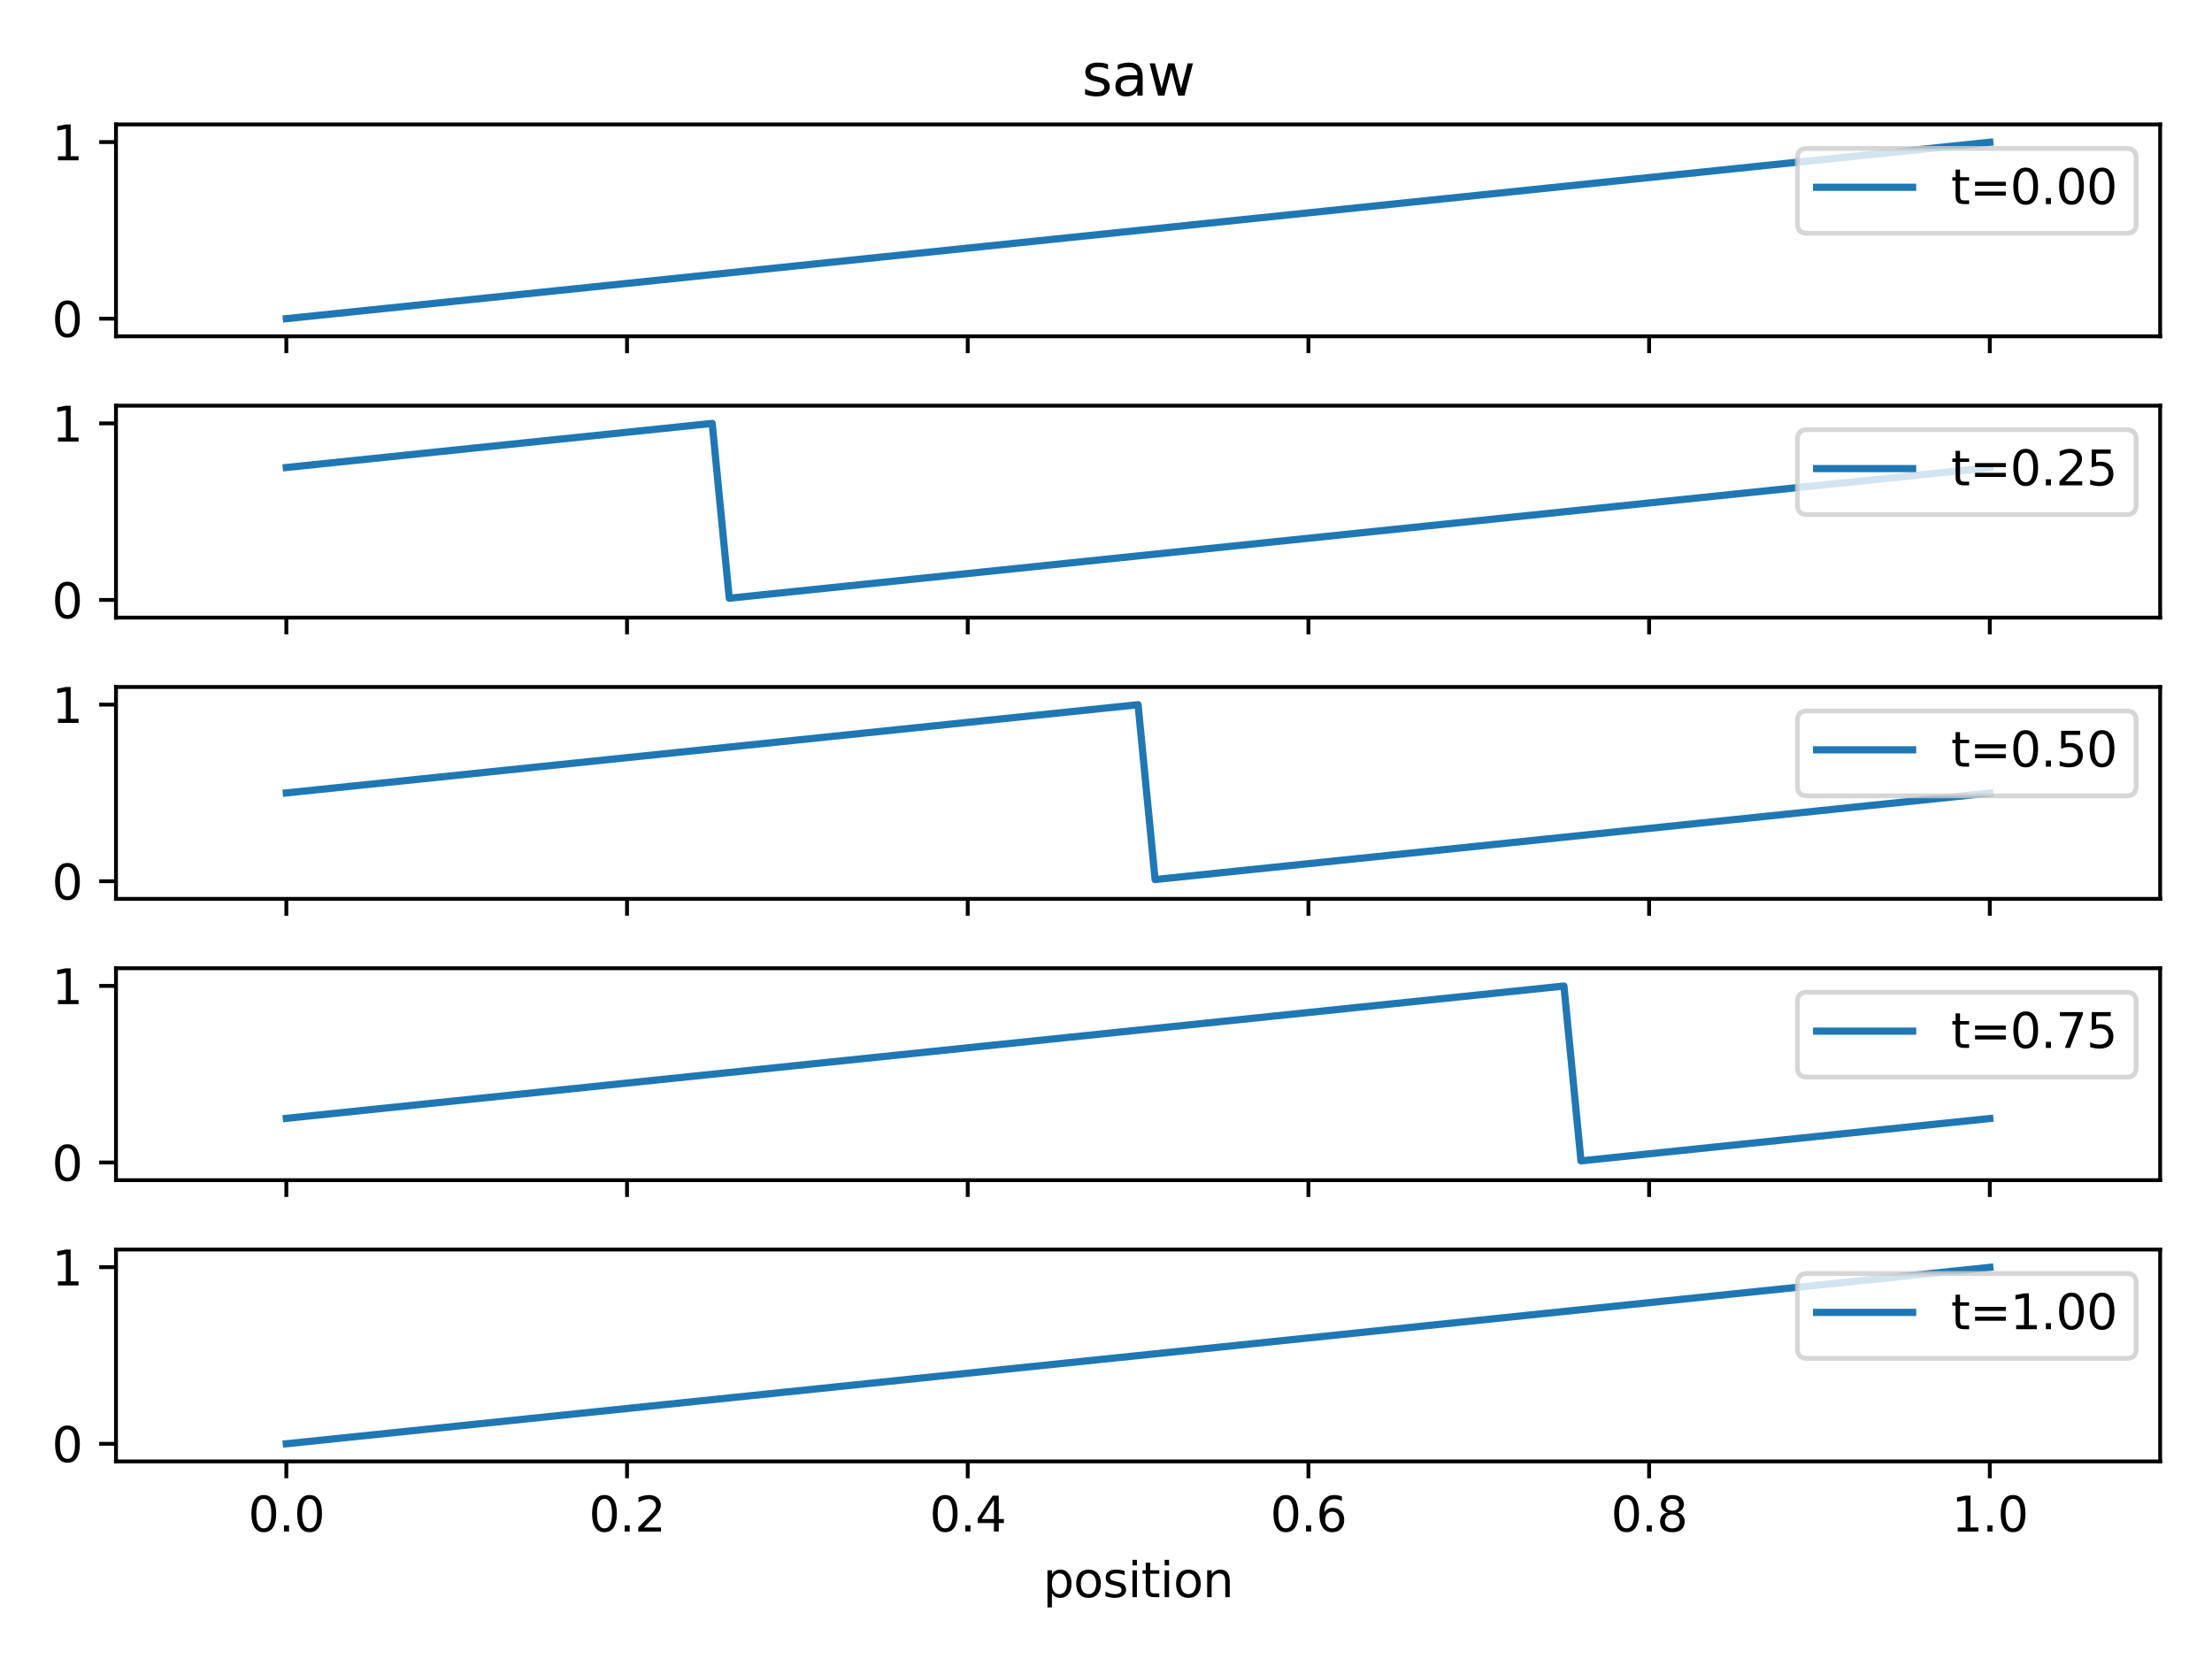 <?xml version="1.0" encoding="utf-8" standalone="no"?>
<!DOCTYPE svg PUBLIC "-//W3C//DTD SVG 1.1//EN"
  "http://www.w3.org/Graphics/SVG/1.1/DTD/svg11.dtd">
<svg xmlns:xlink="http://www.w3.org/1999/xlink" width="460.8pt" height="345.6pt" viewBox="0 0 460.8 345.6" xmlns="http://www.w3.org/2000/svg" version="1.1">
 <defs>
  <style type="text/css">*{stroke-linejoin: round; stroke-linecap: butt}</style>
 </defs>
 <g id="figure_1">
  <g id="patch_1">
   <path d="M 0 345.6 
L 460.8 345.6 
L 460.8 0 
L 0 0 
z
" style="fill: #ffffff"/>
  </g>
  <g id="axes_1">
   <g id="patch_2">
    <path d="M 24.163 70.064 
L 450 70.064 
L 450 25.918 
L 24.163 25.918 
z
" style="fill: #ffffff"/>
   </g>
   <g id="matplotlib.axis_1">
    <g id="xtick_1">
     <g id="line2d_1">
      <defs>
       <path id="m954026f037" d="M 0 0 
L 0 3.5 
" style="stroke: #000000; stroke-width: 0.8"/>
      </defs>
      <g>
       <use xlink:href="#m954026f037" x="59.649" y="70.064" style="stroke: #000000; stroke-width: 0.8"/>
      </g>
     </g>
    </g>
    <g id="xtick_2">
     <g id="line2d_2">
      <g>
       <use xlink:href="#m954026f037" x="130.622" y="70.064" style="stroke: #000000; stroke-width: 0.8"/>
      </g>
     </g>
    </g>
    <g id="xtick_3">
     <g id="line2d_3">
      <g>
       <use xlink:href="#m954026f037" x="201.595" y="70.064" style="stroke: #000000; stroke-width: 0.8"/>
      </g>
     </g>
    </g>
    <g id="xtick_4">
     <g id="line2d_4">
      <g>
       <use xlink:href="#m954026f037" x="272.568" y="70.064" style="stroke: #000000; stroke-width: 0.8"/>
      </g>
     </g>
    </g>
    <g id="xtick_5">
     <g id="line2d_5">
      <g>
       <use xlink:href="#m954026f037" x="343.541" y="70.064" style="stroke: #000000; stroke-width: 0.8"/>
      </g>
     </g>
    </g>
    <g id="xtick_6">
     <g id="line2d_6">
      <g>
       <use xlink:href="#m954026f037" x="414.514" y="70.064" style="stroke: #000000; stroke-width: 0.8"/>
      </g>
     </g>
    </g>
   </g>
   <g id="matplotlib.axis_2">
    <g id="ytick_1">
     <g id="line2d_7">
      <defs>
       <path id="m75599e1149" d="M 0 0 
L -3.5 0 
" style="stroke: #000000; stroke-width: 0.8"/>
      </defs>
      <g>
       <use xlink:href="#m75599e1149" x="24.163" y="66.385" style="stroke: #000000; stroke-width: 0.8"/>
      </g>
     </g>
     <g id="text_1">
      <!-- 0 -->
      <g transform="translate(10.8 70.184) scale(0.1 -0.1)">
       <defs>
        <path id="DejaVuSans-30" d="M 2034 4250 
Q 1547 4250 1301 3770 
Q 1056 3291 1056 2328 
Q 1056 1369 1301 889 
Q 1547 409 2034 409 
Q 2525 409 2770 889 
Q 3016 1369 3016 2328 
Q 3016 3291 2770 3770 
Q 2525 4250 2034 4250 
z
M 2034 4750 
Q 2819 4750 3233 4129 
Q 3647 3509 3647 2328 
Q 3647 1150 3233 529 
Q 2819 -91 2034 -91 
Q 1250 -91 836 529 
Q 422 1150 422 2328 
Q 422 3509 836 4129 
Q 1250 4750 2034 4750 
z
" transform="scale(0.016)"/>
       </defs>
       <use xlink:href="#DejaVuSans-30"/>
      </g>
     </g>
    </g>
    <g id="ytick_2">
     <g id="line2d_8">
      <g>
       <use xlink:href="#m75599e1149" x="24.163" y="29.597" style="stroke: #000000; stroke-width: 0.8"/>
      </g>
     </g>
     <g id="text_2">
      <!-- 1 -->
      <g transform="translate(10.8 33.396) scale(0.1 -0.1)">
       <defs>
        <path id="DejaVuSans-31" d="M 794 531 
L 1825 531 
L 1825 4091 
L 703 3866 
L 703 4441 
L 1819 4666 
L 2450 4666 
L 2450 531 
L 3481 531 
L 3481 0 
L 794 0 
L 794 531 
z
" transform="scale(0.016)"/>
       </defs>
       <use xlink:href="#DejaVuSans-31"/>
      </g>
     </g>
    </g>
   </g>
   <g id="line2d_9">
    <path d="M 59.649 66.385 
L 63.198 66.018 
L 66.746 65.65 
L 70.295 65.283 
L 73.844 64.915 
L 77.392 64.548 
L 80.941 64.18 
L 84.489 63.813 
L 88.038 63.445 
L 91.587 63.078 
L 95.135 62.71 
L 98.684 62.343 
L 102.233 61.975 
L 105.781 61.608 
L 109.33 61.24 
L 112.879 60.873 
L 116.427 60.505 
L 119.976 60.137 
L 123.525 59.77 
L 127.073 59.402 
L 130.622 59.035 
L 134.171 58.667 
L 137.719 58.3 
L 141.268 57.932 
L 144.816 57.565 
L 148.365 57.197 
L 151.914 56.83 
L 155.462 56.462 
L 159.011 56.095 
L 162.56 55.727 
L 166.108 55.36 
L 169.657 54.992 
L 173.206 54.625 
L 176.754 54.257 
L 180.303 53.89 
L 183.852 53.522 
L 187.4 53.155 
L 190.949 52.787 
L 194.498 52.42 
L 198.046 52.052 
L 201.595 51.685 
L 205.143 51.317 
L 208.692 50.95 
L 212.241 50.582 
L 215.789 50.215 
L 219.338 49.847 
L 222.887 49.48 
L 226.435 49.112 
L 229.984 48.744 
L 233.533 48.377 
L 237.081 48.009 
L 240.63 47.642 
L 244.179 47.274 
L 247.727 46.907 
L 251.276 46.539 
L 254.824 46.172 
L 258.373 45.804 
L 261.922 45.437 
L 265.47 45.069 
L 269.019 44.702 
L 272.568 44.334 
L 276.116 43.967 
L 279.665 43.599 
L 283.214 43.232 
L 286.762 42.864 
L 290.311 42.497 
L 293.86 42.129 
L 297.408 41.762 
L 300.957 41.394 
L 304.506 41.027 
L 308.054 40.659 
L 311.603 40.292 
L 315.151 39.924 
L 318.7 39.557 
L 322.249 39.189 
L 325.797 38.822 
L 329.346 38.454 
L 332.895 38.087 
L 336.443 37.719 
L 339.992 37.352 
L 343.541 36.984 
L 347.089 36.616 
L 350.638 36.249 
L 354.187 35.881 
L 357.735 35.514 
L 361.284 35.146 
L 364.832 34.779 
L 368.381 34.411 
L 371.93 34.044 
L 375.478 33.676 
L 379.027 33.309 
L 382.576 32.941 
L 386.124 32.574 
L 389.673 32.206 
L 393.222 31.839 
L 396.77 31.471 
L 400.319 31.104 
L 403.868 30.736 
L 407.416 30.369 
L 410.965 30.001 
L 414.514 29.634 
" clip-path="url(#p1878404a37)" style="fill: none; stroke: #1f77b4; stroke-width: 1.5; stroke-linecap: square"/>
   </g>
   <g id="patch_3">
    <path d="M 24.163 70.064 
L 24.163 25.918 
" style="fill: none; stroke: #000000; stroke-width: 0.8; stroke-linejoin: miter; stroke-linecap: square"/>
   </g>
   <g id="patch_4">
    <path d="M 450 70.064 
L 450 25.918 
" style="fill: none; stroke: #000000; stroke-width: 0.8; stroke-linejoin: miter; stroke-linecap: square"/>
   </g>
   <g id="patch_5">
    <path d="M 24.163 70.064 
L 450 70.064 
" style="fill: none; stroke: #000000; stroke-width: 0.8; stroke-linejoin: miter; stroke-linecap: square"/>
   </g>
   <g id="patch_6">
    <path d="M 24.163 25.918 
L 450 25.918 
" style="fill: none; stroke: #000000; stroke-width: 0.8; stroke-linejoin: miter; stroke-linecap: square"/>
   </g>
   <g id="text_3">
    <!-- saw -->
    <g transform="translate(225.372 19.918) scale(0.12 -0.12)">
     <defs>
      <path id="DejaVuSans-73" d="M 2834 3397 
L 2834 2853 
Q 2591 2978 2328 3040 
Q 2066 3103 1784 3103 
Q 1356 3103 1142 2972 
Q 928 2841 928 2578 
Q 928 2378 1081 2264 
Q 1234 2150 1697 2047 
L 1894 2003 
Q 2506 1872 2764 1633 
Q 3022 1394 3022 966 
Q 3022 478 2636 193 
Q 2250 -91 1575 -91 
Q 1294 -91 989 -36 
Q 684 19 347 128 
L 347 722 
Q 666 556 975 473 
Q 1284 391 1588 391 
Q 1994 391 2212 530 
Q 2431 669 2431 922 
Q 2431 1156 2273 1281 
Q 2116 1406 1581 1522 
L 1381 1569 
Q 847 1681 609 1914 
Q 372 2147 372 2553 
Q 372 3047 722 3315 
Q 1072 3584 1716 3584 
Q 2034 3584 2315 3537 
Q 2597 3491 2834 3397 
z
" transform="scale(0.016)"/>
      <path id="DejaVuSans-61" d="M 2194 1759 
Q 1497 1759 1228 1600 
Q 959 1441 959 1056 
Q 959 750 1161 570 
Q 1363 391 1709 391 
Q 2188 391 2477 730 
Q 2766 1069 2766 1631 
L 2766 1759 
L 2194 1759 
z
M 3341 1997 
L 3341 0 
L 2766 0 
L 2766 531 
Q 2569 213 2275 61 
Q 1981 -91 1556 -91 
Q 1019 -91 701 211 
Q 384 513 384 1019 
Q 384 1609 779 1909 
Q 1175 2209 1959 2209 
L 2766 2209 
L 2766 2266 
Q 2766 2663 2505 2880 
Q 2244 3097 1772 3097 
Q 1472 3097 1187 3025 
Q 903 2953 641 2809 
L 641 3341 
Q 956 3463 1253 3523 
Q 1550 3584 1831 3584 
Q 2591 3584 2966 3190 
Q 3341 2797 3341 1997 
z
" transform="scale(0.016)"/>
      <path id="DejaVuSans-77" d="M 269 3500 
L 844 3500 
L 1563 769 
L 2278 3500 
L 2956 3500 
L 3675 769 
L 4391 3500 
L 4966 3500 
L 4050 0 
L 3372 0 
L 2619 2869 
L 1863 0 
L 1184 0 
L 269 3500 
z
" transform="scale(0.016)"/>
     </defs>
     <use xlink:href="#DejaVuSans-73"/>
     <use xlink:href="#DejaVuSans-61" x="52.1"/>
     <use xlink:href="#DejaVuSans-77" x="113.379"/>
    </g>
   </g>
   <g id="legend_1">
    <g id="patch_7">
     <path d="M 376.434 48.596 
L 443 48.596 
Q 445 48.596 445 46.596 
L 445 32.918 
Q 445 30.918 443 30.918 
L 376.434 30.918 
Q 374.434 30.918 374.434 32.918 
L 374.434 46.596 
Q 374.434 48.596 376.434 48.596 
z
" style="fill: #ffffff; opacity: 0.8; stroke: #cccccc; stroke-linejoin: miter"/>
    </g>
    <g id="line2d_10">
     <path d="M 378.434 39.017 
L 388.434 39.017 
L 398.434 39.017 
" style="fill: none; stroke: #1f77b4; stroke-width: 1.5; stroke-linecap: square"/>
    </g>
    <g id="text_4">
     <!-- t=0.00 -->
     <g transform="translate(406.434 42.517) scale(0.1 -0.1)">
      <defs>
       <path id="DejaVuSans-74" d="M 1172 4494 
L 1172 3500 
L 2356 3500 
L 2356 3053 
L 1172 3053 
L 1172 1153 
Q 1172 725 1289 603 
Q 1406 481 1766 481 
L 2356 481 
L 2356 0 
L 1766 0 
Q 1100 0 847 248 
Q 594 497 594 1153 
L 594 3053 
L 172 3053 
L 172 3500 
L 594 3500 
L 594 4494 
L 1172 4494 
z
" transform="scale(0.016)"/>
       <path id="DejaVuSans-3d" d="M 678 2906 
L 4684 2906 
L 4684 2381 
L 678 2381 
L 678 2906 
z
M 678 1631 
L 4684 1631 
L 4684 1100 
L 678 1100 
L 678 1631 
z
" transform="scale(0.016)"/>
       <path id="DejaVuSans-2e" d="M 684 794 
L 1344 794 
L 1344 0 
L 684 0 
L 684 794 
z
" transform="scale(0.016)"/>
      </defs>
      <use xlink:href="#DejaVuSans-74"/>
      <use xlink:href="#DejaVuSans-3d" x="39.209"/>
      <use xlink:href="#DejaVuSans-30" x="122.998"/>
      <use xlink:href="#DejaVuSans-2e" x="186.621"/>
      <use xlink:href="#DejaVuSans-30" x="218.408"/>
      <use xlink:href="#DejaVuSans-30" x="282.031"/>
     </g>
    </g>
   </g>
  </g>
  <g id="axes_2">
   <g id="patch_8">
    <path d="M 24.163 128.659 
L 450 128.659 
L 450 84.513 
L 24.163 84.513 
z
" style="fill: #ffffff"/>
   </g>
   <g id="matplotlib.axis_3">
    <g id="xtick_7">
     <g id="line2d_11">
      <g>
       <use xlink:href="#m954026f037" x="59.649" y="128.659" style="stroke: #000000; stroke-width: 0.8"/>
      </g>
     </g>
    </g>
    <g id="xtick_8">
     <g id="line2d_12">
      <g>
       <use xlink:href="#m954026f037" x="130.622" y="128.659" style="stroke: #000000; stroke-width: 0.8"/>
      </g>
     </g>
    </g>
    <g id="xtick_9">
     <g id="line2d_13">
      <g>
       <use xlink:href="#m954026f037" x="201.595" y="128.659" style="stroke: #000000; stroke-width: 0.8"/>
      </g>
     </g>
    </g>
    <g id="xtick_10">
     <g id="line2d_14">
      <g>
       <use xlink:href="#m954026f037" x="272.568" y="128.659" style="stroke: #000000; stroke-width: 0.8"/>
      </g>
     </g>
    </g>
    <g id="xtick_11">
     <g id="line2d_15">
      <g>
       <use xlink:href="#m954026f037" x="343.541" y="128.659" style="stroke: #000000; stroke-width: 0.8"/>
      </g>
     </g>
    </g>
    <g id="xtick_12">
     <g id="line2d_16">
      <g>
       <use xlink:href="#m954026f037" x="414.514" y="128.659" style="stroke: #000000; stroke-width: 0.8"/>
      </g>
     </g>
    </g>
   </g>
   <g id="matplotlib.axis_4">
    <g id="ytick_3">
     <g id="line2d_17">
      <g>
       <use xlink:href="#m75599e1149" x="24.163" y="124.98" style="stroke: #000000; stroke-width: 0.8"/>
      </g>
     </g>
     <g id="text_5">
      <!-- 0 -->
      <g transform="translate(10.8 128.779) scale(0.1 -0.1)">
       <use xlink:href="#DejaVuSans-30"/>
      </g>
     </g>
    </g>
    <g id="ytick_4">
     <g id="line2d_18">
      <g>
       <use xlink:href="#m75599e1149" x="24.163" y="88.192" style="stroke: #000000; stroke-width: 0.8"/>
      </g>
     </g>
     <g id="text_6">
      <!-- 1 -->
      <g transform="translate(10.8 91.991) scale(0.1 -0.1)">
       <use xlink:href="#DejaVuSans-31"/>
      </g>
     </g>
    </g>
   </g>
   <g id="line2d_19">
    <path d="M 59.649 97.389 
L 63.198 97.021 
L 66.746 96.654 
L 70.295 96.286 
L 73.844 95.919 
L 77.392 95.551 
L 80.941 95.184 
L 84.489 94.816 
L 88.038 94.449 
L 91.587 94.081 
L 95.135 93.714 
L 98.684 93.346 
L 102.233 92.979 
L 105.781 92.611 
L 109.33 92.244 
L 112.879 91.876 
L 116.427 91.509 
L 119.976 91.141 
L 123.525 90.774 
L 127.073 90.406 
L 130.622 90.039 
L 134.171 89.671 
L 137.719 89.304 
L 141.268 88.936 
L 144.816 88.569 
L 148.365 88.201 
L 151.914 124.622 
L 155.462 124.254 
L 159.011 123.887 
L 162.56 123.519 
L 166.108 123.152 
L 169.657 122.784 
L 173.206 122.417 
L 176.754 122.049 
L 180.303 121.682 
L 183.852 121.314 
L 187.4 120.947 
L 190.949 120.579 
L 194.498 120.212 
L 198.046 119.844 
L 201.595 119.477 
L 205.143 119.109 
L 208.692 118.742 
L 212.241 118.374 
L 215.789 118.007 
L 219.338 117.639 
L 222.887 117.272 
L 226.435 116.904 
L 229.984 116.536 
L 233.533 116.169 
L 237.081 115.801 
L 240.63 115.434 
L 244.179 115.066 
L 247.727 114.699 
L 251.276 114.331 
L 254.824 113.964 
L 258.373 113.596 
L 261.922 113.229 
L 265.47 112.861 
L 269.019 112.494 
L 272.568 112.126 
L 276.116 111.759 
L 279.665 111.391 
L 283.214 111.024 
L 286.762 110.656 
L 290.311 110.289 
L 293.86 109.921 
L 297.408 109.554 
L 300.957 109.186 
L 304.506 108.819 
L 308.054 108.451 
L 311.603 108.084 
L 315.151 107.716 
L 318.7 107.349 
L 322.249 106.981 
L 325.797 106.614 
L 329.346 106.246 
L 332.895 105.879 
L 336.443 105.511 
L 339.992 105.144 
L 343.541 104.776 
L 347.089 104.408 
L 350.638 104.041 
L 354.187 103.673 
L 357.735 103.306 
L 361.284 102.938 
L 364.832 102.571 
L 368.381 102.203 
L 371.93 101.836 
L 375.478 101.468 
L 379.027 101.101 
L 382.576 100.733 
L 386.124 100.366 
L 389.673 99.998 
L 393.222 99.631 
L 396.77 99.263 
L 400.319 98.896 
L 403.868 98.528 
L 407.416 98.161 
L 410.965 97.793 
L 414.514 97.426 
" clip-path="url(#p38c624aaed)" style="fill: none; stroke: #1f77b4; stroke-width: 1.5; stroke-linecap: square"/>
   </g>
   <g id="patch_9">
    <path d="M 24.163 128.659 
L 24.163 84.513 
" style="fill: none; stroke: #000000; stroke-width: 0.8; stroke-linejoin: miter; stroke-linecap: square"/>
   </g>
   <g id="patch_10">
    <path d="M 450 128.659 
L 450 84.513 
" style="fill: none; stroke: #000000; stroke-width: 0.8; stroke-linejoin: miter; stroke-linecap: square"/>
   </g>
   <g id="patch_11">
    <path d="M 24.163 128.659 
L 450 128.659 
" style="fill: none; stroke: #000000; stroke-width: 0.8; stroke-linejoin: miter; stroke-linecap: square"/>
   </g>
   <g id="patch_12">
    <path d="M 24.163 84.513 
L 450 84.513 
" style="fill: none; stroke: #000000; stroke-width: 0.8; stroke-linejoin: miter; stroke-linecap: square"/>
   </g>
   <g id="legend_2">
    <g id="patch_13">
     <path d="M 376.434 107.191 
L 443 107.191 
Q 445 107.191 445 105.191 
L 445 91.513 
Q 445 89.513 443 89.513 
L 376.434 89.513 
Q 374.434 89.513 374.434 91.513 
L 374.434 105.191 
Q 374.434 107.191 376.434 107.191 
z
" style="fill: #ffffff; opacity: 0.8; stroke: #cccccc; stroke-linejoin: miter"/>
    </g>
    <g id="line2d_20">
     <path d="M 378.434 97.611 
L 388.434 97.611 
L 398.434 97.611 
" style="fill: none; stroke: #1f77b4; stroke-width: 1.5; stroke-linecap: square"/>
    </g>
    <g id="text_7">
     <!-- t=0.25 -->
     <g transform="translate(406.434 101.111) scale(0.1 -0.1)">
      <defs>
       <path id="DejaVuSans-32" d="M 1228 531 
L 3431 531 
L 3431 0 
L 469 0 
L 469 531 
Q 828 903 1448 1529 
Q 2069 2156 2228 2338 
Q 2531 2678 2651 2914 
Q 2772 3150 2772 3378 
Q 2772 3750 2511 3984 
Q 2250 4219 1831 4219 
Q 1534 4219 1204 4116 
Q 875 4013 500 3803 
L 500 4441 
Q 881 4594 1212 4672 
Q 1544 4750 1819 4750 
Q 2544 4750 2975 4387 
Q 3406 4025 3406 3419 
Q 3406 3131 3298 2873 
Q 3191 2616 2906 2266 
Q 2828 2175 2409 1742 
Q 1991 1309 1228 531 
z
" transform="scale(0.016)"/>
       <path id="DejaVuSans-35" d="M 691 4666 
L 3169 4666 
L 3169 4134 
L 1269 4134 
L 1269 2991 
Q 1406 3038 1543 3061 
Q 1681 3084 1819 3084 
Q 2600 3084 3056 2656 
Q 3513 2228 3513 1497 
Q 3513 744 3044 326 
Q 2575 -91 1722 -91 
Q 1428 -91 1123 -41 
Q 819 9 494 109 
L 494 744 
Q 775 591 1075 516 
Q 1375 441 1709 441 
Q 2250 441 2565 725 
Q 2881 1009 2881 1497 
Q 2881 1984 2565 2268 
Q 2250 2553 1709 2553 
Q 1456 2553 1204 2497 
Q 953 2441 691 2322 
L 691 4666 
z
" transform="scale(0.016)"/>
      </defs>
      <use xlink:href="#DejaVuSans-74"/>
      <use xlink:href="#DejaVuSans-3d" x="39.209"/>
      <use xlink:href="#DejaVuSans-30" x="122.998"/>
      <use xlink:href="#DejaVuSans-2e" x="186.621"/>
      <use xlink:href="#DejaVuSans-32" x="218.408"/>
      <use xlink:href="#DejaVuSans-35" x="282.031"/>
     </g>
    </g>
   </g>
  </g>
  <g id="axes_3">
   <g id="patch_14">
    <path d="M 24.163 187.254 
L 450 187.254 
L 450 143.108 
L 24.163 143.108 
z
" style="fill: #ffffff"/>
   </g>
   <g id="matplotlib.axis_5">
    <g id="xtick_13">
     <g id="line2d_21">
      <g>
       <use xlink:href="#m954026f037" x="59.649" y="187.254" style="stroke: #000000; stroke-width: 0.8"/>
      </g>
     </g>
    </g>
    <g id="xtick_14">
     <g id="line2d_22">
      <g>
       <use xlink:href="#m954026f037" x="130.622" y="187.254" style="stroke: #000000; stroke-width: 0.8"/>
      </g>
     </g>
    </g>
    <g id="xtick_15">
     <g id="line2d_23">
      <g>
       <use xlink:href="#m954026f037" x="201.595" y="187.254" style="stroke: #000000; stroke-width: 0.8"/>
      </g>
     </g>
    </g>
    <g id="xtick_16">
     <g id="line2d_24">
      <g>
       <use xlink:href="#m954026f037" x="272.568" y="187.254" style="stroke: #000000; stroke-width: 0.8"/>
      </g>
     </g>
    </g>
    <g id="xtick_17">
     <g id="line2d_25">
      <g>
       <use xlink:href="#m954026f037" x="343.541" y="187.254" style="stroke: #000000; stroke-width: 0.8"/>
      </g>
     </g>
    </g>
    <g id="xtick_18">
     <g id="line2d_26">
      <g>
       <use xlink:href="#m954026f037" x="414.514" y="187.254" style="stroke: #000000; stroke-width: 0.8"/>
      </g>
     </g>
    </g>
   </g>
   <g id="matplotlib.axis_6">
    <g id="ytick_5">
     <g id="line2d_27">
      <g>
       <use xlink:href="#m75599e1149" x="24.163" y="183.575" style="stroke: #000000; stroke-width: 0.8"/>
      </g>
     </g>
     <g id="text_8">
      <!-- 0 -->
      <g transform="translate(10.8 187.374) scale(0.1 -0.1)">
       <use xlink:href="#DejaVuSans-30"/>
      </g>
     </g>
    </g>
    <g id="ytick_6">
     <g id="line2d_28">
      <g>
       <use xlink:href="#m75599e1149" x="24.163" y="146.787" style="stroke: #000000; stroke-width: 0.8"/>
      </g>
     </g>
     <g id="text_9">
      <!-- 1 -->
      <g transform="translate(10.8 150.586) scale(0.1 -0.1)">
       <use xlink:href="#DejaVuSans-31"/>
      </g>
     </g>
    </g>
   </g>
   <g id="line2d_29">
    <path d="M 59.649 165.181 
L 63.198 164.813 
L 66.746 164.446 
L 70.295 164.078 
L 73.844 163.711 
L 77.392 163.343 
L 80.941 162.976 
L 84.489 162.608 
L 88.038 162.241 
L 91.587 161.873 
L 95.135 161.506 
L 98.684 161.138 
L 102.233 160.771 
L 105.781 160.403 
L 109.33 160.036 
L 112.879 159.668 
L 116.427 159.301 
L 119.976 158.933 
L 123.525 158.566 
L 127.073 158.198 
L 130.622 157.831 
L 134.171 157.463 
L 137.719 157.096 
L 141.268 156.728 
L 144.816 156.361 
L 148.365 155.993 
L 151.914 155.626 
L 155.462 155.258 
L 159.011 154.891 
L 162.56 154.523 
L 166.108 154.155 
L 169.657 153.788 
L 173.206 153.42 
L 176.754 153.053 
L 180.303 152.685 
L 183.852 152.318 
L 187.4 151.95 
L 190.949 151.583 
L 194.498 151.215 
L 198.046 150.848 
L 201.595 150.48 
L 205.143 150.113 
L 208.692 149.745 
L 212.241 149.378 
L 215.789 149.01 
L 219.338 148.643 
L 222.887 148.275 
L 226.435 147.908 
L 229.984 147.54 
L 233.533 147.173 
L 237.081 146.805 
L 240.63 183.226 
L 244.179 182.858 
L 247.727 182.491 
L 251.276 182.123 
L 254.824 181.756 
L 258.373 181.388 
L 261.922 181.021 
L 265.47 180.653 
L 269.019 180.286 
L 272.568 179.918 
L 276.116 179.551 
L 279.665 179.183 
L 283.214 178.816 
L 286.762 178.448 
L 290.311 178.081 
L 293.86 177.713 
L 297.408 177.346 
L 300.957 176.978 
L 304.506 176.611 
L 308.054 176.243 
L 311.603 175.876 
L 315.151 175.508 
L 318.7 175.141 
L 322.249 174.773 
L 325.797 174.406 
L 329.346 174.038 
L 332.895 173.671 
L 336.443 173.303 
L 339.992 172.936 
L 343.541 172.568 
L 347.089 172.2 
L 350.638 171.833 
L 354.187 171.465 
L 357.735 171.098 
L 361.284 170.73 
L 364.832 170.363 
L 368.381 169.995 
L 371.93 169.628 
L 375.478 169.26 
L 379.027 168.893 
L 382.576 168.525 
L 386.124 168.158 
L 389.673 167.79 
L 393.222 167.423 
L 396.77 167.055 
L 400.319 166.688 
L 403.868 166.32 
L 407.416 165.953 
L 410.965 165.585 
L 414.514 165.218 
" clip-path="url(#p02b6261ca9)" style="fill: none; stroke: #1f77b4; stroke-width: 1.5; stroke-linecap: square"/>
   </g>
   <g id="patch_15">
    <path d="M 24.163 187.254 
L 24.163 143.108 
" style="fill: none; stroke: #000000; stroke-width: 0.8; stroke-linejoin: miter; stroke-linecap: square"/>
   </g>
   <g id="patch_16">
    <path d="M 450 187.254 
L 450 143.108 
" style="fill: none; stroke: #000000; stroke-width: 0.8; stroke-linejoin: miter; stroke-linecap: square"/>
   </g>
   <g id="patch_17">
    <path d="M 24.163 187.254 
L 450 187.254 
" style="fill: none; stroke: #000000; stroke-width: 0.8; stroke-linejoin: miter; stroke-linecap: square"/>
   </g>
   <g id="patch_18">
    <path d="M 24.163 143.108 
L 450 143.108 
" style="fill: none; stroke: #000000; stroke-width: 0.8; stroke-linejoin: miter; stroke-linecap: square"/>
   </g>
   <g id="legend_3">
    <g id="patch_19">
     <path d="M 376.434 165.786 
L 443 165.786 
Q 445 165.786 445 163.786 
L 445 150.108 
Q 445 148.108 443 148.108 
L 376.434 148.108 
Q 374.434 148.108 374.434 150.108 
L 374.434 163.786 
Q 374.434 165.786 376.434 165.786 
z
" style="fill: #ffffff; opacity: 0.8; stroke: #cccccc; stroke-linejoin: miter"/>
    </g>
    <g id="line2d_30">
     <path d="M 378.434 156.206 
L 388.434 156.206 
L 398.434 156.206 
" style="fill: none; stroke: #1f77b4; stroke-width: 1.5; stroke-linecap: square"/>
    </g>
    <g id="text_10">
     <!-- t=0.50 -->
     <g transform="translate(406.434 159.706) scale(0.1 -0.1)">
      <use xlink:href="#DejaVuSans-74"/>
      <use xlink:href="#DejaVuSans-3d" x="39.209"/>
      <use xlink:href="#DejaVuSans-30" x="122.998"/>
      <use xlink:href="#DejaVuSans-2e" x="186.621"/>
      <use xlink:href="#DejaVuSans-35" x="218.408"/>
      <use xlink:href="#DejaVuSans-30" x="282.031"/>
     </g>
    </g>
   </g>
  </g>
  <g id="axes_4">
   <g id="patch_20">
    <path d="M 24.163 245.849 
L 450 245.849 
L 450 201.703 
L 24.163 201.703 
z
" style="fill: #ffffff"/>
   </g>
   <g id="matplotlib.axis_7">
    <g id="xtick_19">
     <g id="line2d_31">
      <g>
       <use xlink:href="#m954026f037" x="59.649" y="245.849" style="stroke: #000000; stroke-width: 0.8"/>
      </g>
     </g>
    </g>
    <g id="xtick_20">
     <g id="line2d_32">
      <g>
       <use xlink:href="#m954026f037" x="130.622" y="245.849" style="stroke: #000000; stroke-width: 0.8"/>
      </g>
     </g>
    </g>
    <g id="xtick_21">
     <g id="line2d_33">
      <g>
       <use xlink:href="#m954026f037" x="201.595" y="245.849" style="stroke: #000000; stroke-width: 0.8"/>
      </g>
     </g>
    </g>
    <g id="xtick_22">
     <g id="line2d_34">
      <g>
       <use xlink:href="#m954026f037" x="272.568" y="245.849" style="stroke: #000000; stroke-width: 0.8"/>
      </g>
     </g>
    </g>
    <g id="xtick_23">
     <g id="line2d_35">
      <g>
       <use xlink:href="#m954026f037" x="343.541" y="245.849" style="stroke: #000000; stroke-width: 0.8"/>
      </g>
     </g>
    </g>
    <g id="xtick_24">
     <g id="line2d_36">
      <g>
       <use xlink:href="#m954026f037" x="414.514" y="245.849" style="stroke: #000000; stroke-width: 0.8"/>
      </g>
     </g>
    </g>
   </g>
   <g id="matplotlib.axis_8">
    <g id="ytick_7">
     <g id="line2d_37">
      <g>
       <use xlink:href="#m75599e1149" x="24.163" y="242.17" style="stroke: #000000; stroke-width: 0.8"/>
      </g>
     </g>
     <g id="text_11">
      <!-- 0 -->
      <g transform="translate(10.8 245.969) scale(0.1 -0.1)">
       <use xlink:href="#DejaVuSans-30"/>
      </g>
     </g>
    </g>
    <g id="ytick_8">
     <g id="line2d_38">
      <g>
       <use xlink:href="#m75599e1149" x="24.163" y="205.382" style="stroke: #000000; stroke-width: 0.8"/>
      </g>
     </g>
     <g id="text_12">
      <!-- 1 -->
      <g transform="translate(10.8 209.181) scale(0.1 -0.1)">
       <use xlink:href="#DejaVuSans-31"/>
      </g>
     </g>
    </g>
   </g>
   <g id="line2d_39">
    <path d="M 59.649 232.973 
L 63.198 232.605 
L 66.746 232.238 
L 70.295 231.87 
L 73.844 231.503 
L 77.392 231.135 
L 80.941 230.768 
L 84.489 230.4 
L 88.038 230.033 
L 91.587 229.665 
L 95.135 229.298 
L 98.684 228.93 
L 102.233 228.563 
L 105.781 228.195 
L 109.33 227.828 
L 112.879 227.46 
L 116.427 227.093 
L 119.976 226.725 
L 123.525 226.358 
L 127.073 225.99 
L 130.622 225.623 
L 134.171 225.255 
L 137.719 224.888 
L 141.268 224.52 
L 144.816 224.153 
L 148.365 223.785 
L 151.914 223.418 
L 155.462 223.05 
L 159.011 222.683 
L 162.56 222.315 
L 166.108 221.947 
L 169.657 221.58 
L 173.206 221.212 
L 176.754 220.845 
L 180.303 220.477 
L 183.852 220.11 
L 187.4 219.742 
L 190.949 219.375 
L 194.498 219.007 
L 198.046 218.64 
L 201.595 218.272 
L 205.143 217.905 
L 208.692 217.537 
L 212.241 217.17 
L 215.789 216.802 
L 219.338 216.435 
L 222.887 216.067 
L 226.435 215.7 
L 229.984 215.332 
L 233.533 214.965 
L 237.081 214.597 
L 240.63 214.23 
L 244.179 213.862 
L 247.727 213.495 
L 251.276 213.127 
L 254.824 212.76 
L 258.373 212.392 
L 261.922 212.025 
L 265.47 211.657 
L 269.019 211.29 
L 272.568 210.922 
L 276.116 210.554 
L 279.665 210.187 
L 283.214 209.819 
L 286.762 209.452 
L 290.311 209.084 
L 293.86 208.717 
L 297.408 208.349 
L 300.957 207.982 
L 304.506 207.614 
L 308.054 207.247 
L 311.603 206.879 
L 315.151 206.512 
L 318.7 206.144 
L 322.249 205.777 
L 325.797 205.409 
L 329.346 241.83 
L 332.895 241.463 
L 336.443 241.095 
L 339.992 240.728 
L 343.541 240.36 
L 347.089 239.992 
L 350.638 239.625 
L 354.187 239.257 
L 357.735 238.89 
L 361.284 238.522 
L 364.832 238.155 
L 368.381 237.787 
L 371.93 237.42 
L 375.478 237.052 
L 379.027 236.685 
L 382.576 236.317 
L 386.124 235.95 
L 389.673 235.582 
L 393.222 235.215 
L 396.77 234.847 
L 400.319 234.48 
L 403.868 234.112 
L 407.416 233.745 
L 410.965 233.377 
L 414.514 233.01 
" clip-path="url(#p8adf560e20)" style="fill: none; stroke: #1f77b4; stroke-width: 1.5; stroke-linecap: square"/>
   </g>
   <g id="patch_21">
    <path d="M 24.163 245.849 
L 24.163 201.703 
" style="fill: none; stroke: #000000; stroke-width: 0.8; stroke-linejoin: miter; stroke-linecap: square"/>
   </g>
   <g id="patch_22">
    <path d="M 450 245.849 
L 450 201.703 
" style="fill: none; stroke: #000000; stroke-width: 0.8; stroke-linejoin: miter; stroke-linecap: square"/>
   </g>
   <g id="patch_23">
    <path d="M 24.163 245.849 
L 450 245.849 
" style="fill: none; stroke: #000000; stroke-width: 0.8; stroke-linejoin: miter; stroke-linecap: square"/>
   </g>
   <g id="patch_24">
    <path d="M 24.163 201.703 
L 450 201.703 
" style="fill: none; stroke: #000000; stroke-width: 0.8; stroke-linejoin: miter; stroke-linecap: square"/>
   </g>
   <g id="legend_4">
    <g id="patch_25">
     <path d="M 376.434 224.381 
L 443 224.381 
Q 445 224.381 445 222.381 
L 445 208.703 
Q 445 206.703 443 206.703 
L 376.434 206.703 
Q 374.434 206.703 374.434 208.703 
L 374.434 222.381 
Q 374.434 224.381 376.434 224.381 
z
" style="fill: #ffffff; opacity: 0.8; stroke: #cccccc; stroke-linejoin: miter"/>
    </g>
    <g id="line2d_40">
     <path d="M 378.434 214.801 
L 388.434 214.801 
L 398.434 214.801 
" style="fill: none; stroke: #1f77b4; stroke-width: 1.5; stroke-linecap: square"/>
    </g>
    <g id="text_13">
     <!-- t=0.75 -->
     <g transform="translate(406.434 218.301) scale(0.1 -0.1)">
      <defs>
       <path id="DejaVuSans-37" d="M 525 4666 
L 3525 4666 
L 3525 4397 
L 1831 0 
L 1172 0 
L 2766 4134 
L 525 4134 
L 525 4666 
z
" transform="scale(0.016)"/>
      </defs>
      <use xlink:href="#DejaVuSans-74"/>
      <use xlink:href="#DejaVuSans-3d" x="39.209"/>
      <use xlink:href="#DejaVuSans-30" x="122.998"/>
      <use xlink:href="#DejaVuSans-2e" x="186.621"/>
      <use xlink:href="#DejaVuSans-37" x="218.408"/>
      <use xlink:href="#DejaVuSans-35" x="282.031"/>
     </g>
    </g>
   </g>
  </g>
  <g id="axes_5">
   <g id="patch_26">
    <path d="M 24.163 304.444 
L 450 304.444 
L 450 260.298 
L 24.163 260.298 
z
" style="fill: #ffffff"/>
   </g>
   <g id="matplotlib.axis_9">
    <g id="xtick_25">
     <g id="line2d_41">
      <g>
       <use xlink:href="#m954026f037" x="59.649" y="304.444" style="stroke: #000000; stroke-width: 0.8"/>
      </g>
     </g>
     <g id="text_14">
      <!-- 0.0 -->
      <g transform="translate(51.697 319.042) scale(0.1 -0.1)">
       <use xlink:href="#DejaVuSans-30"/>
       <use xlink:href="#DejaVuSans-2e" x="63.623"/>
       <use xlink:href="#DejaVuSans-30" x="95.41"/>
      </g>
     </g>
    </g>
    <g id="xtick_26">
     <g id="line2d_42">
      <g>
       <use xlink:href="#m954026f037" x="130.622" y="304.444" style="stroke: #000000; stroke-width: 0.8"/>
      </g>
     </g>
     <g id="text_15">
      <!-- 0.2 -->
      <g transform="translate(122.67 319.042) scale(0.1 -0.1)">
       <use xlink:href="#DejaVuSans-30"/>
       <use xlink:href="#DejaVuSans-2e" x="63.623"/>
       <use xlink:href="#DejaVuSans-32" x="95.41"/>
      </g>
     </g>
    </g>
    <g id="xtick_27">
     <g id="line2d_43">
      <g>
       <use xlink:href="#m954026f037" x="201.595" y="304.444" style="stroke: #000000; stroke-width: 0.8"/>
      </g>
     </g>
     <g id="text_16">
      <!-- 0.4 -->
      <g transform="translate(193.643 319.042) scale(0.1 -0.1)">
       <defs>
        <path id="DejaVuSans-34" d="M 2419 4116 
L 825 1625 
L 2419 1625 
L 2419 4116 
z
M 2253 4666 
L 3047 4666 
L 3047 1625 
L 3713 1625 
L 3713 1100 
L 3047 1100 
L 3047 0 
L 2419 0 
L 2419 1100 
L 313 1100 
L 313 1709 
L 2253 4666 
z
" transform="scale(0.016)"/>
       </defs>
       <use xlink:href="#DejaVuSans-30"/>
       <use xlink:href="#DejaVuSans-2e" x="63.623"/>
       <use xlink:href="#DejaVuSans-34" x="95.41"/>
      </g>
     </g>
    </g>
    <g id="xtick_28">
     <g id="line2d_44">
      <g>
       <use xlink:href="#m954026f037" x="272.568" y="304.444" style="stroke: #000000; stroke-width: 0.8"/>
      </g>
     </g>
     <g id="text_17">
      <!-- 0.6 -->
      <g transform="translate(264.616 319.042) scale(0.1 -0.1)">
       <defs>
        <path id="DejaVuSans-36" d="M 2113 2584 
Q 1688 2584 1439 2293 
Q 1191 2003 1191 1497 
Q 1191 994 1439 701 
Q 1688 409 2113 409 
Q 2538 409 2786 701 
Q 3034 994 3034 1497 
Q 3034 2003 2786 2293 
Q 2538 2584 2113 2584 
z
M 3366 4563 
L 3366 3988 
Q 3128 4100 2886 4159 
Q 2644 4219 2406 4219 
Q 1781 4219 1451 3797 
Q 1122 3375 1075 2522 
Q 1259 2794 1537 2939 
Q 1816 3084 2150 3084 
Q 2853 3084 3261 2657 
Q 3669 2231 3669 1497 
Q 3669 778 3244 343 
Q 2819 -91 2113 -91 
Q 1303 -91 875 529 
Q 447 1150 447 2328 
Q 447 3434 972 4092 
Q 1497 4750 2381 4750 
Q 2619 4750 2861 4703 
Q 3103 4656 3366 4563 
z
" transform="scale(0.016)"/>
       </defs>
       <use xlink:href="#DejaVuSans-30"/>
       <use xlink:href="#DejaVuSans-2e" x="63.623"/>
       <use xlink:href="#DejaVuSans-36" x="95.41"/>
      </g>
     </g>
    </g>
    <g id="xtick_29">
     <g id="line2d_45">
      <g>
       <use xlink:href="#m954026f037" x="343.541" y="304.444" style="stroke: #000000; stroke-width: 0.8"/>
      </g>
     </g>
     <g id="text_18">
      <!-- 0.8 -->
      <g transform="translate(335.589 319.042) scale(0.1 -0.1)">
       <defs>
        <path id="DejaVuSans-38" d="M 2034 2216 
Q 1584 2216 1326 1975 
Q 1069 1734 1069 1313 
Q 1069 891 1326 650 
Q 1584 409 2034 409 
Q 2484 409 2743 651 
Q 3003 894 3003 1313 
Q 3003 1734 2745 1975 
Q 2488 2216 2034 2216 
z
M 1403 2484 
Q 997 2584 770 2862 
Q 544 3141 544 3541 
Q 544 4100 942 4425 
Q 1341 4750 2034 4750 
Q 2731 4750 3128 4425 
Q 3525 4100 3525 3541 
Q 3525 3141 3298 2862 
Q 3072 2584 2669 2484 
Q 3125 2378 3379 2068 
Q 3634 1759 3634 1313 
Q 3634 634 3220 271 
Q 2806 -91 2034 -91 
Q 1263 -91 848 271 
Q 434 634 434 1313 
Q 434 1759 690 2068 
Q 947 2378 1403 2484 
z
M 1172 3481 
Q 1172 3119 1398 2916 
Q 1625 2713 2034 2713 
Q 2441 2713 2670 2916 
Q 2900 3119 2900 3481 
Q 2900 3844 2670 4047 
Q 2441 4250 2034 4250 
Q 1625 4250 1398 4047 
Q 1172 3844 1172 3481 
z
" transform="scale(0.016)"/>
       </defs>
       <use xlink:href="#DejaVuSans-30"/>
       <use xlink:href="#DejaVuSans-2e" x="63.623"/>
       <use xlink:href="#DejaVuSans-38" x="95.41"/>
      </g>
     </g>
    </g>
    <g id="xtick_30">
     <g id="line2d_46">
      <g>
       <use xlink:href="#m954026f037" x="414.514" y="304.444" style="stroke: #000000; stroke-width: 0.8"/>
      </g>
     </g>
     <g id="text_19">
      <!-- 1.0 -->
      <g transform="translate(406.562 319.042) scale(0.1 -0.1)">
       <use xlink:href="#DejaVuSans-31"/>
       <use xlink:href="#DejaVuSans-2e" x="63.623"/>
       <use xlink:href="#DejaVuSans-30" x="95.41"/>
      </g>
     </g>
    </g>
    <g id="text_20">
     <!-- position -->
     <g transform="translate(217.277 332.72) scale(0.1 -0.1)">
      <defs>
       <path id="DejaVuSans-70" d="M 1159 525 
L 1159 -1331 
L 581 -1331 
L 581 3500 
L 1159 3500 
L 1159 2969 
Q 1341 3281 1617 3432 
Q 1894 3584 2278 3584 
Q 2916 3584 3314 3078 
Q 3713 2572 3713 1747 
Q 3713 922 3314 415 
Q 2916 -91 2278 -91 
Q 1894 -91 1617 61 
Q 1341 213 1159 525 
z
M 3116 1747 
Q 3116 2381 2855 2742 
Q 2594 3103 2138 3103 
Q 1681 3103 1420 2742 
Q 1159 2381 1159 1747 
Q 1159 1113 1420 752 
Q 1681 391 2138 391 
Q 2594 391 2855 752 
Q 3116 1113 3116 1747 
z
" transform="scale(0.016)"/>
       <path id="DejaVuSans-6f" d="M 1959 3097 
Q 1497 3097 1228 2736 
Q 959 2375 959 1747 
Q 959 1119 1226 758 
Q 1494 397 1959 397 
Q 2419 397 2687 759 
Q 2956 1122 2956 1747 
Q 2956 2369 2687 2733 
Q 2419 3097 1959 3097 
z
M 1959 3584 
Q 2709 3584 3137 3096 
Q 3566 2609 3566 1747 
Q 3566 888 3137 398 
Q 2709 -91 1959 -91 
Q 1206 -91 779 398 
Q 353 888 353 1747 
Q 353 2609 779 3096 
Q 1206 3584 1959 3584 
z
" transform="scale(0.016)"/>
       <path id="DejaVuSans-69" d="M 603 3500 
L 1178 3500 
L 1178 0 
L 603 0 
L 603 3500 
z
M 603 4863 
L 1178 4863 
L 1178 4134 
L 603 4134 
L 603 4863 
z
" transform="scale(0.016)"/>
       <path id="DejaVuSans-6e" d="M 3513 2113 
L 3513 0 
L 2938 0 
L 2938 2094 
Q 2938 2591 2744 2837 
Q 2550 3084 2163 3084 
Q 1697 3084 1428 2787 
Q 1159 2491 1159 1978 
L 1159 0 
L 581 0 
L 581 3500 
L 1159 3500 
L 1159 2956 
Q 1366 3272 1645 3428 
Q 1925 3584 2291 3584 
Q 2894 3584 3203 3211 
Q 3513 2838 3513 2113 
z
" transform="scale(0.016)"/>
      </defs>
      <use xlink:href="#DejaVuSans-70"/>
      <use xlink:href="#DejaVuSans-6f" x="63.477"/>
      <use xlink:href="#DejaVuSans-73" x="124.658"/>
      <use xlink:href="#DejaVuSans-69" x="176.758"/>
      <use xlink:href="#DejaVuSans-74" x="204.541"/>
      <use xlink:href="#DejaVuSans-69" x="243.75"/>
      <use xlink:href="#DejaVuSans-6f" x="271.533"/>
      <use xlink:href="#DejaVuSans-6e" x="332.715"/>
     </g>
    </g>
   </g>
   <g id="matplotlib.axis_10">
    <g id="ytick_9">
     <g id="line2d_47">
      <g>
       <use xlink:href="#m75599e1149" x="24.163" y="300.765" style="stroke: #000000; stroke-width: 0.8"/>
      </g>
     </g>
     <g id="text_21">
      <!-- 0 -->
      <g transform="translate(10.8 304.564) scale(0.1 -0.1)">
       <use xlink:href="#DejaVuSans-30"/>
      </g>
     </g>
    </g>
    <g id="ytick_10">
     <g id="line2d_48">
      <g>
       <use xlink:href="#m75599e1149" x="24.163" y="263.977" style="stroke: #000000; stroke-width: 0.8"/>
      </g>
     </g>
     <g id="text_22">
      <!-- 1 -->
      <g transform="translate(10.8 267.776) scale(0.1 -0.1)">
       <use xlink:href="#DejaVuSans-31"/>
      </g>
     </g>
    </g>
   </g>
   <g id="line2d_49">
    <path d="M 59.649 300.765 
L 63.198 300.397 
L 66.746 300.03 
L 70.295 299.662 
L 73.844 299.295 
L 77.392 298.927 
L 80.941 298.56 
L 84.489 298.192 
L 88.038 297.825 
L 91.587 297.457 
L 95.135 297.09 
L 98.684 296.722 
L 102.233 296.355 
L 105.781 295.987 
L 109.33 295.62 
L 112.879 295.252 
L 116.427 294.885 
L 119.976 294.517 
L 123.525 294.15 
L 127.073 293.782 
L 130.622 293.415 
L 134.171 293.047 
L 137.719 292.68 
L 141.268 292.312 
L 144.816 291.945 
L 148.365 291.577 
L 151.914 291.21 
L 155.462 290.842 
L 159.011 290.474 
L 162.56 290.107 
L 166.108 289.739 
L 169.657 289.372 
L 173.206 289.004 
L 176.754 288.637 
L 180.303 288.269 
L 183.852 287.902 
L 187.4 287.534 
L 190.949 287.167 
L 194.498 286.799 
L 198.046 286.432 
L 201.595 286.064 
L 205.143 285.697 
L 208.692 285.329 
L 212.241 284.962 
L 215.789 284.594 
L 219.338 284.227 
L 222.887 283.859 
L 226.435 283.492 
L 229.984 283.124 
L 233.533 282.757 
L 237.081 282.389 
L 240.63 282.022 
L 244.179 281.654 
L 247.727 281.287 
L 251.276 280.919 
L 254.824 280.552 
L 258.373 280.184 
L 261.922 279.817 
L 265.47 279.449 
L 269.019 279.082 
L 272.568 278.714 
L 276.116 278.346 
L 279.665 277.979 
L 283.214 277.611 
L 286.762 277.244 
L 290.311 276.876 
L 293.86 276.509 
L 297.408 276.141 
L 300.957 275.774 
L 304.506 275.406 
L 308.054 275.039 
L 311.603 274.671 
L 315.151 274.304 
L 318.7 273.936 
L 322.249 273.569 
L 325.797 273.201 
L 329.346 272.834 
L 332.895 272.466 
L 336.443 272.099 
L 339.992 271.731 
L 343.541 271.364 
L 347.089 270.996 
L 350.638 270.629 
L 354.187 270.261 
L 357.735 269.894 
L 361.284 269.526 
L 364.832 269.159 
L 368.381 268.791 
L 371.93 268.424 
L 375.478 268.056 
L 379.027 267.689 
L 382.576 267.321 
L 386.124 266.954 
L 389.673 266.586 
L 393.222 266.218 
L 396.77 265.851 
L 400.319 265.483 
L 403.868 265.116 
L 407.416 264.748 
L 410.965 264.381 
L 414.514 264.013 
" clip-path="url(#pb11693a063)" style="fill: none; stroke: #1f77b4; stroke-width: 1.5; stroke-linecap: square"/>
   </g>
   <g id="patch_27">
    <path d="M 24.163 304.444 
L 24.163 260.298 
" style="fill: none; stroke: #000000; stroke-width: 0.8; stroke-linejoin: miter; stroke-linecap: square"/>
   </g>
   <g id="patch_28">
    <path d="M 450 304.444 
L 450 260.298 
" style="fill: none; stroke: #000000; stroke-width: 0.8; stroke-linejoin: miter; stroke-linecap: square"/>
   </g>
   <g id="patch_29">
    <path d="M 24.163 304.444 
L 450 304.444 
" style="fill: none; stroke: #000000; stroke-width: 0.8; stroke-linejoin: miter; stroke-linecap: square"/>
   </g>
   <g id="patch_30">
    <path d="M 24.163 260.298 
L 450 260.298 
" style="fill: none; stroke: #000000; stroke-width: 0.8; stroke-linejoin: miter; stroke-linecap: square"/>
   </g>
   <g id="legend_5">
    <g id="patch_31">
     <path d="M 376.434 282.976 
L 443 282.976 
Q 445 282.976 445 280.976 
L 445 267.298 
Q 445 265.298 443 265.298 
L 376.434 265.298 
Q 374.434 265.298 374.434 267.298 
L 374.434 280.976 
Q 374.434 282.976 376.434 282.976 
z
" style="fill: #ffffff; opacity: 0.8; stroke: #cccccc; stroke-linejoin: miter"/>
    </g>
    <g id="line2d_50">
     <path d="M 378.434 273.396 
L 388.434 273.396 
L 398.434 273.396 
" style="fill: none; stroke: #1f77b4; stroke-width: 1.5; stroke-linecap: square"/>
    </g>
    <g id="text_23">
     <!-- t=1.00 -->
     <g transform="translate(406.434 276.896) scale(0.1 -0.1)">
      <use xlink:href="#DejaVuSans-74"/>
      <use xlink:href="#DejaVuSans-3d" x="39.209"/>
      <use xlink:href="#DejaVuSans-31" x="122.998"/>
      <use xlink:href="#DejaVuSans-2e" x="186.621"/>
      <use xlink:href="#DejaVuSans-30" x="218.408"/>
      <use xlink:href="#DejaVuSans-30" x="282.031"/>
     </g>
    </g>
   </g>
  </g>
 </g>
 <defs>
  <clipPath id="p1878404a37">
   <rect x="24.163" y="25.918" width="425.837" height="44.146"/>
  </clipPath>
  <clipPath id="p38c624aaed">
   <rect x="24.163" y="84.513" width="425.837" height="44.146"/>
  </clipPath>
  <clipPath id="p02b6261ca9">
   <rect x="24.163" y="143.108" width="425.837" height="44.146"/>
  </clipPath>
  <clipPath id="p8adf560e20">
   <rect x="24.163" y="201.703" width="425.837" height="44.146"/>
  </clipPath>
  <clipPath id="pb11693a063">
   <rect x="24.163" y="260.298" width="425.837" height="44.146"/>
  </clipPath>
 </defs>
</svg>
